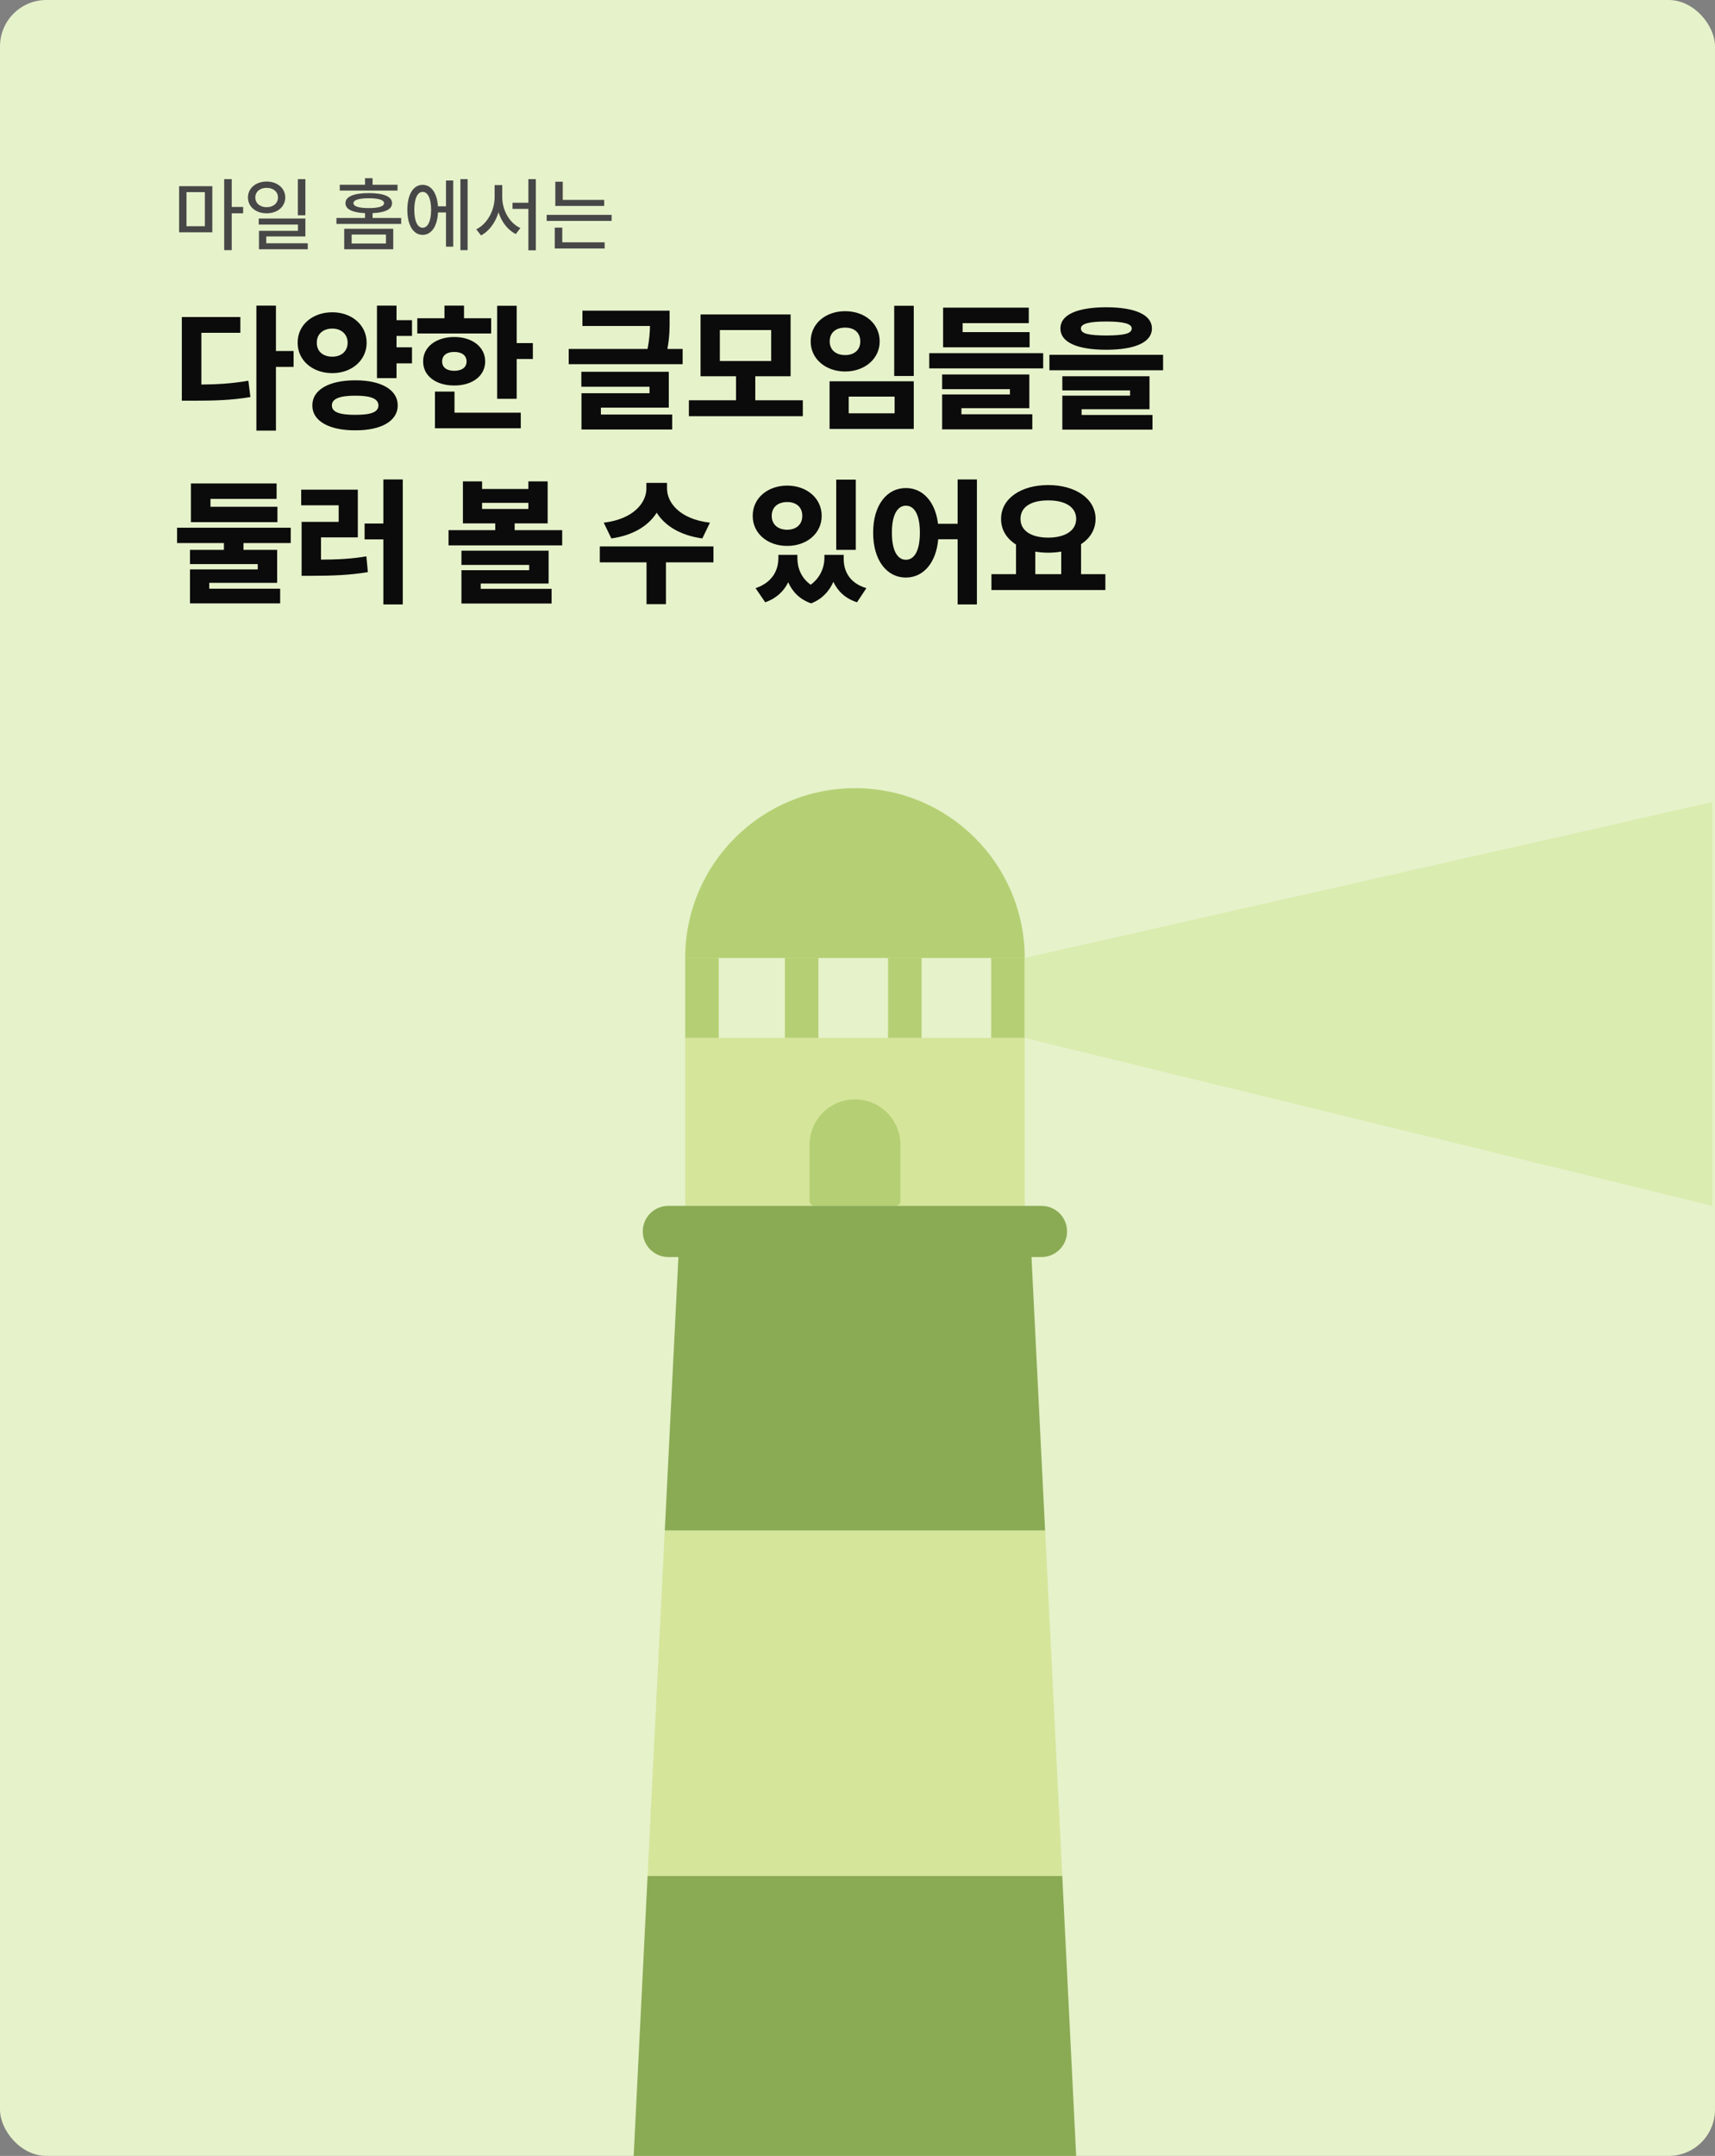 <svg width="296" height="372" viewBox="0 0 296 372" fill="none" xmlns="http://www.w3.org/2000/svg">
<rect x="0" y="0" width="296" height="372" fill="#808080" stroke="none"/>
<g clip-path="url(#clip0_1788_36656)">
<rect width="296" height="372" rx="8" fill="#E6F2CA"/>
<path d="M36.645 32.129V40.086H30.916V32.129H36.645ZM32.188 39.033H35.359V33.154H32.188V39.033ZM38.695 43.162V30.912H39.994V35.711H41.963V36.805H39.994V43.162H38.695ZM46.023 31.322C47.869 31.336 49.23 32.464 49.236 34.07C49.23 35.684 47.869 36.805 46.023 36.805C44.157 36.805 42.804 35.684 42.797 34.07C42.804 32.464 44.157 31.336 46.023 31.322ZM44.068 34.07C44.062 35.082 44.895 35.752 46.023 35.752C47.145 35.752 47.978 35.082 47.978 34.07C47.978 33.072 47.145 32.402 46.023 32.416C44.895 32.402 44.062 33.072 44.068 34.07ZM44.656 38.746V37.707H52.709V40.797H45.955V41.973H53.119V43.012H44.697V39.826H51.424V38.746H44.656ZM51.41 37.147V30.912H52.709V37.147H51.41ZM67.871 39.471V43.012H59.408V39.471H67.871ZM58.068 38.637V37.611H63.004V36.777C60.837 36.688 59.62 36.107 59.627 35.055C59.62 33.913 61.076 33.325 63.647 33.318C66.231 33.325 67.673 33.913 67.666 35.055C67.673 36.107 66.477 36.688 64.303 36.777V37.611H69.238V38.637H58.068ZM58.643 32.881V31.883H63.004V30.748H64.303V31.883H68.609V32.881H58.643ZM60.693 42.014H66.613V40.469H60.693V42.014ZM61.008 35.055C61.001 35.608 61.938 35.902 63.647 35.902C65.369 35.902 66.285 35.608 66.285 35.055C66.285 34.494 65.369 34.221 63.647 34.207C61.938 34.221 61.001 34.494 61.008 35.055ZM80.709 30.912V43.162H79.465V30.912H80.709ZM70.305 36.203C70.305 33.551 71.344 31.89 72.943 31.896C74.434 31.89 75.439 33.305 75.589 35.602H76.977V31.145H78.221V42.56H76.977V36.654H75.596C75.48 39.047 74.461 40.53 72.943 40.523C71.344 40.53 70.305 38.862 70.305 36.203ZM71.508 36.203C71.508 38.151 72.061 39.3 72.943 39.293C73.846 39.3 74.406 38.151 74.406 36.203C74.406 34.248 73.846 33.106 72.943 33.113C72.061 33.106 71.508 34.248 71.508 36.203ZM86.684 34.029C86.684 36.272 87.941 38.507 89.814 39.348L89.022 40.387C87.634 39.69 86.581 38.309 86.041 36.634C85.501 38.398 84.435 39.888 83.019 40.619L82.199 39.566C84.1 38.657 85.364 36.299 85.371 34.029V31.938H86.684V34.029ZM88.461 36.039V34.986H91.195V30.912H92.481V43.19H91.195V36.039H88.461ZM104.279 34.494V35.533H95.844V31.35H97.129V34.494H104.279ZM94.353 38.117V37.078H105.564V38.117H94.353ZM95.748 42.875V39.279H97.047V41.809H104.361V42.875H95.748Z" fill="#474747"/>
<path d="M47.625 52.734V60.562H50.672V63.305H47.625V74.297H44.25V52.734H47.625ZM31.383 69.141V54.703H41.484V57.422H34.758V66.352C37.641 66.328 40.148 66.164 42.867 65.695L43.219 68.508C39.902 69.07 36.938 69.141 33.234 69.141H31.383ZM71.109 55.242V57.961H68.438V59.93H71.109V62.695H68.438V65.25H65.062V52.734H68.438V55.242H71.109ZM51.375 59.133C51.352 56.062 53.953 53.883 57.352 53.883C60.691 53.883 63.281 56.062 63.281 59.133C63.281 62.18 60.691 64.394 57.352 64.383C53.953 64.394 51.352 62.18 51.375 59.133ZM53.906 69.961C53.895 67.242 56.812 65.613 61.336 65.625C65.777 65.613 68.648 67.242 68.648 69.961C68.648 72.644 65.777 74.273 61.336 74.25C56.812 74.273 53.895 72.644 53.906 69.961ZM54.68 59.133C54.668 60.691 55.816 61.547 57.352 61.547C58.828 61.547 59.988 60.691 60 59.133C59.988 57.598 58.828 56.695 57.352 56.695C55.816 56.695 54.668 57.598 54.68 59.133ZM57.281 69.961C57.27 71.121 58.664 71.59 61.336 71.578C63.984 71.59 65.309 71.121 65.32 69.961C65.309 68.789 63.984 68.273 61.336 68.273C58.664 68.273 57.27 68.789 57.281 69.961ZM89.18 52.758V59.203H91.969V61.945H89.18V68.812H85.805V52.758H89.18ZM72.023 57.539V54.914H76.711V52.734H80.086V54.914H84.773V57.539H72.023ZM73.031 62.367C73.019 59.859 75.258 58.16 78.398 58.148C81.527 58.16 83.731 59.859 83.742 62.367C83.731 64.863 81.527 66.527 78.398 66.516C75.258 66.527 73.019 64.863 73.031 62.367ZM75.07 73.898V67.57H78.445V71.203H89.883V73.898H75.07ZM76.312 62.367C76.312 63.445 77.144 63.973 78.398 63.984C79.664 63.973 80.519 63.445 80.531 62.367C80.519 61.289 79.664 60.727 78.398 60.727C77.144 60.727 76.312 61.289 76.312 62.367ZM115.57 53.602V55.102C115.582 56.449 115.582 58.125 115.184 60.211H117.82V62.836H98.156V60.211H111.762C112.078 58.641 112.16 57.363 112.184 56.25H100.523V53.602H115.57ZM100.336 66.727V64.148H115.43V70.336H103.711V71.531H116.016V74.109H100.359V67.852H112.102V66.727H100.336ZM138.562 69.07V71.812H118.898V69.07H127.031V64.922H120.914V54.258H136.453V64.922H130.359V69.07H138.562ZM124.242 62.297H133.102V56.953H124.242V62.297ZM157.711 52.758V64.875H154.336V52.758H157.711ZM139.922 58.922C139.91 55.84 142.488 53.695 145.875 53.695C149.25 53.695 151.828 55.84 151.828 58.922C151.828 61.898 149.25 64.102 145.875 64.102C142.488 64.102 139.91 61.898 139.922 58.922ZM143.18 74.016V65.789H157.711V74.016H143.18ZM143.203 58.922C143.203 60.41 144.316 61.277 145.875 61.266C147.387 61.277 148.488 60.41 148.477 58.922C148.488 57.352 147.387 56.52 145.875 56.531C144.316 56.52 143.203 57.352 143.203 58.922ZM146.484 71.32H154.406V68.438H146.484V71.32ZM180.047 60.938V63.562H160.383V60.938H180.047ZM162.609 74.086V68.062H174.305V67.148H162.609V64.617H177.656V70.43H165.938V71.484H178.172V74.086H162.609ZM162.773 59.93V53.086H177.562V55.758H166.148V57.305H177.703V59.93H162.773ZM190.922 53.016C195.926 53.027 198.809 54.316 198.82 56.672C198.809 59.062 195.926 60.34 190.922 60.352C185.906 60.34 183.012 59.062 183.023 56.672C183.012 54.316 185.906 53.027 190.922 53.016ZM181.125 63.891V61.219H200.742V63.891H181.125ZM183.352 74.133V68.273H195.047V67.359H183.352V64.922H198.398V70.617H186.68V71.602H198.914V74.133H183.352ZM186.562 56.672C186.551 57.586 187.898 57.867 190.922 57.891C193.98 57.867 195.328 57.586 195.328 56.672C195.328 55.875 193.98 55.477 190.922 55.477C187.898 55.477 186.551 55.875 186.562 56.672ZM47.883 87.445V90.094H32.953V83.414H47.742V86.086H36.328V87.445H47.883ZM30.562 93.703V91.055H50.18V93.703H42.023V94.875H47.836V100.57H36.117V101.578H48.352V104.109H32.789V98.25H44.484V97.336H32.789V94.875H38.648V93.703H30.562ZM69.516 82.734V104.297H66.164V93.07H62.93V90.328H66.164V82.734H69.516ZM51.984 87.188V84.492H61.758V92.719H55.406V96.562C58.148 96.551 60.586 96.445 63.234 96L63.492 98.719C60.316 99.246 57.352 99.352 53.859 99.352H52.055V90.047H58.453V87.188H51.984ZM83.203 83.062V84.375H91.195V83.062H94.523V90.305H88.828V91.477H97.031V94.102H77.414V91.477H85.477V90.305H79.898V83.062H83.203ZM79.641 104.133V98.391H91.336V97.477H79.641V95.016H94.688V100.688H82.969V101.602H95.203V104.133H79.641ZM83.203 87.82H91.195V86.766H83.203V87.82ZM115.125 84.305C115.125 86.695 117.27 89.566 122.531 90.188L121.219 92.906C117.375 92.379 114.738 90.691 113.344 88.465C111.938 90.691 109.312 92.379 105.516 92.906L104.203 90.188C109.418 89.566 111.562 86.684 111.562 84.305V83.32H115.125V84.305ZM103.523 97.031V94.289H123.141V97.031H114.938V104.25H111.586V97.031H103.523ZM137.625 96.328C137.637 98.004 138.27 99.715 139.922 100.898C141.586 99.668 142.277 97.91 142.289 96.328V95.742H145.617V96.328C145.594 98.59 146.648 100.617 149.531 101.484L147.914 103.922C145.887 103.266 144.586 102 143.836 100.395C143.121 102.012 141.891 103.383 139.992 104.109C137.988 103.406 136.746 102.07 136.043 100.465C135.281 102.012 134.004 103.254 132.07 103.922L130.406 101.484C133.277 100.523 134.332 98.438 134.344 96.328V95.742H137.625V96.328ZM129.914 89.016C129.902 85.957 132.48 83.801 135.867 83.789C139.242 83.801 141.82 85.957 141.82 89.016C141.82 92.027 139.242 94.207 135.867 94.195C132.48 94.207 129.902 92.027 129.914 89.016ZM133.195 89.016C133.195 90.527 134.309 91.406 135.867 91.406C137.379 91.406 138.48 90.527 138.469 89.016C138.48 87.469 137.379 86.625 135.867 86.625C134.309 86.625 133.195 87.469 133.195 89.016ZM144.328 94.875V82.758H147.703V94.875H144.328ZM156.352 84.211C159.246 84.199 161.438 86.555 161.895 90.375H165.281V82.734H168.609V104.297H165.281V93.047H161.93C161.578 97.148 159.34 99.656 156.352 99.656C153.059 99.656 150.691 96.68 150.703 91.898C150.691 87.188 153.059 84.199 156.352 84.211ZM153.938 91.898C153.926 95.027 154.91 96.586 156.352 96.586C157.816 96.586 158.766 95.027 158.766 91.898C158.766 88.828 157.816 87.246 156.352 87.258C154.91 87.246 153.926 88.828 153.938 91.898ZM190.781 99.07V101.812H171.117V99.07H175.359V93.961C173.742 92.941 172.77 91.418 172.781 89.531C172.77 86.027 176.227 83.695 180.914 83.695C185.59 83.695 189.082 86.027 189.094 89.531C189.082 91.383 188.145 92.883 186.586 93.891V99.07H190.781ZM176.133 89.531C176.121 91.57 177.984 92.766 180.914 92.766C183.82 92.766 185.742 91.57 185.742 89.531C185.742 87.469 183.82 86.332 180.914 86.344C177.984 86.332 176.121 87.469 176.133 89.531ZM178.688 99.07H183.164V95.18C182.461 95.297 181.699 95.367 180.914 95.367C180.129 95.367 179.391 95.297 178.688 95.18V99.07Z" fill="#0B0B0B"/>
<g clip-path="url(#clip1_1788_36656)">
<path d="M177.91 214.48H117.21L114.74 264.1H180.38L177.91 214.48Z" fill="#8AAB54"/>
<path d="M109 379.4H186.11L183.34 323.68H111.77L109 379.4Z" fill="#8AAB54"/>
<path d="M114.74 264.1L111.77 323.68H183.34L180.38 264.1H114.74Z" fill="#D5E59A"/>
<path d="M176.86 179.09H118.26V208.07H176.86V179.09Z" fill="#D5E59A"/>
<path d="M147.56 136C131.38 136 118.26 149.12 118.26 165.3H176.86C176.85 149.12 163.74 136 147.56 136Z" fill="#B5D074"/>
<path d="M147.56 189.69C151.89 189.69 155.41 193.21 155.41 197.54V207.21C155.41 207.69 155.02 208.07 154.55 208.07H140.58C140.1 208.07 139.72 207.68 139.72 207.21V197.54C139.72 193.21 143.24 189.69 147.57 189.69H147.56Z" fill="#B5D074"/>
<path d="M124.05 165.3H118.26V179.09H124.05V165.3Z" fill="#B5D074"/>
<path d="M141.26 165.3H135.47V179.09H141.26V165.3Z" fill="#B5D074"/>
<path d="M159.06 165.3H153.27V179.09H159.06V165.3Z" fill="#B5D074"/>
<path d="M176.86 165.3H171.07V179.09H176.86V165.3Z" fill="#B5D074"/>
<path d="M179.76 208.07H115.35C112.915 208.07 110.94 210.044 110.94 212.48V212.49C110.94 214.926 112.915 216.9 115.35 216.9H179.76C182.196 216.9 184.17 214.926 184.17 212.49V212.48C184.17 210.044 182.196 208.07 179.76 208.07Z" fill="#8AAB54"/>
<path d="M176.85 165.3L295.56 138.4V208.07L176.85 179.09V165.3Z" fill="#DBECB0"/>
</g>
</g>
<defs>
<clipPath id="clip0_1788_36656">
<rect width="296" height="372" rx="8" fill="white"/>
</clipPath>
<clipPath id="clip1_1788_36656">
<rect width="186.56" height="243.4" fill="white" transform="translate(109 136)"/>
</clipPath>
</defs>
</svg>
